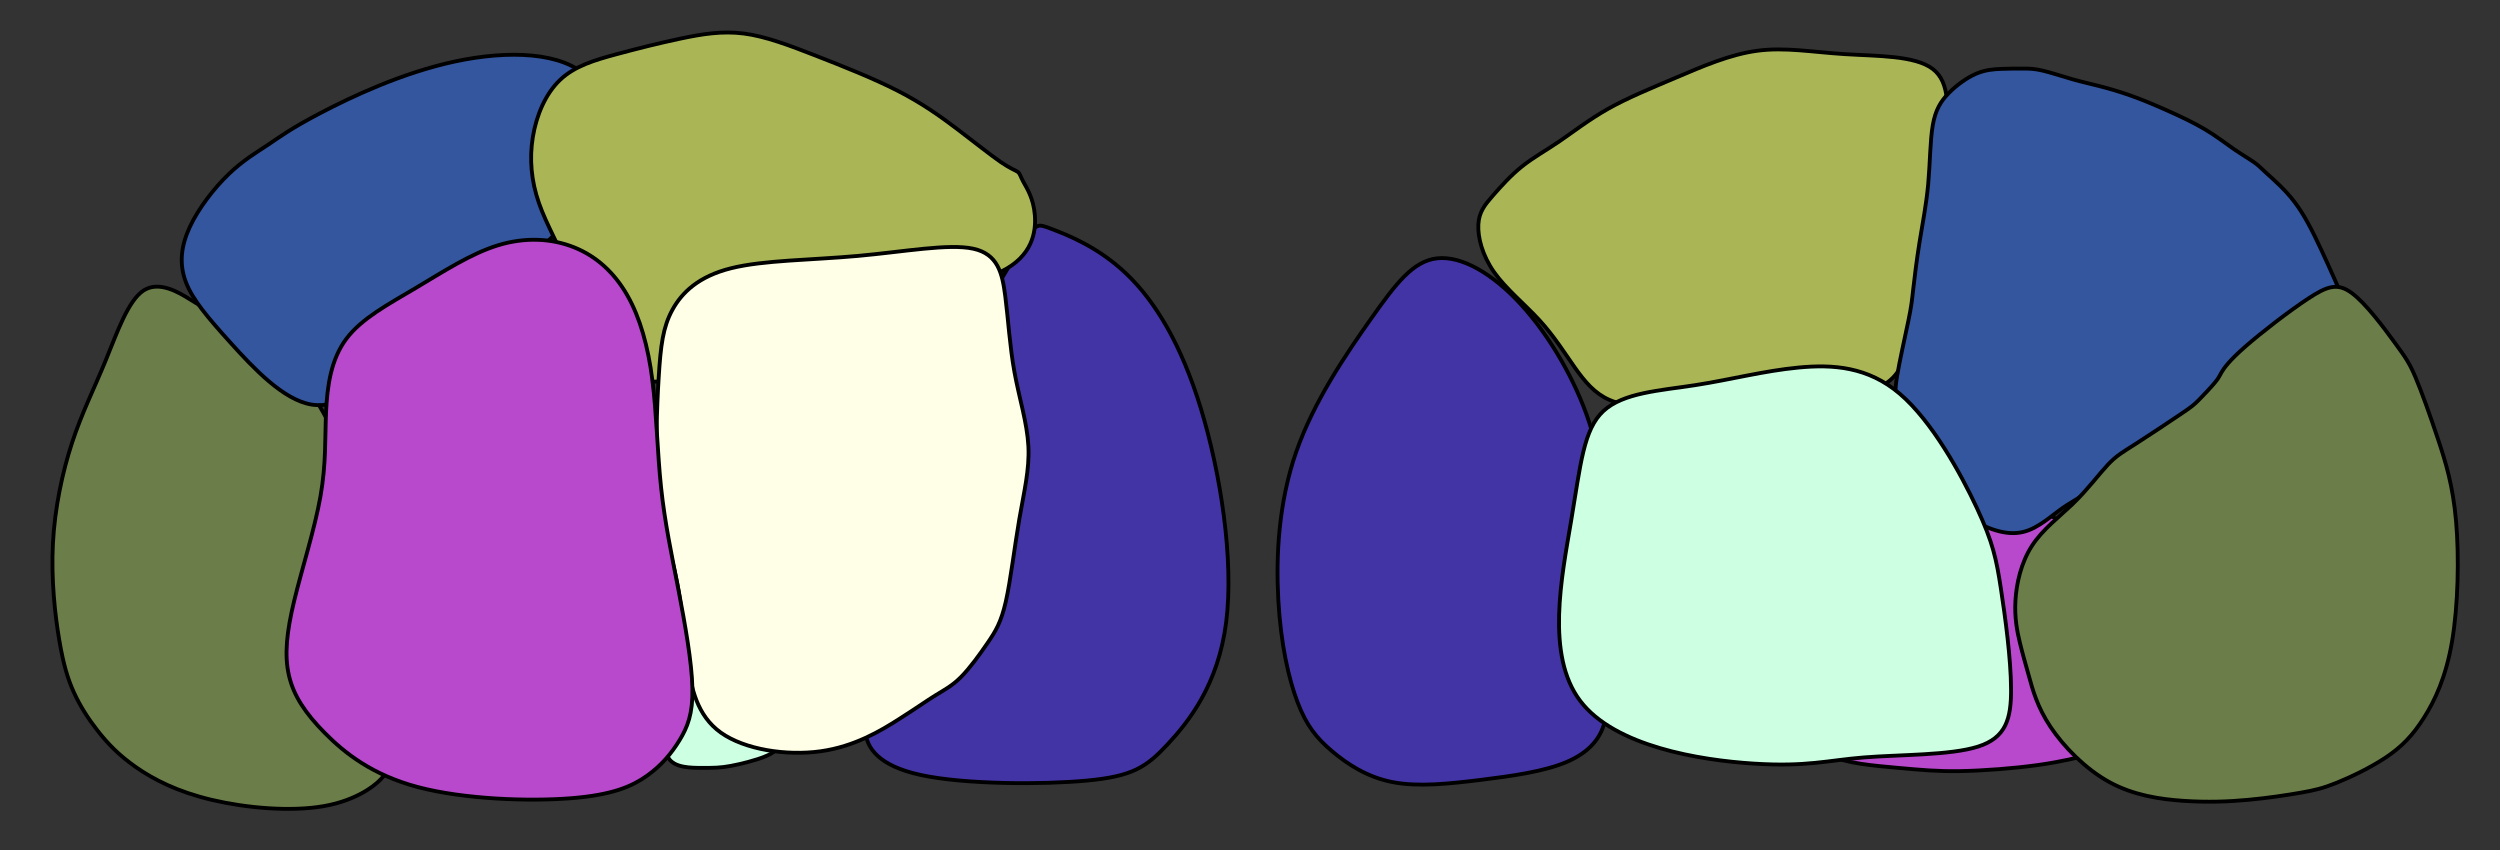<?xml version="1.0" encoding="UTF-8" standalone="no"?>
<!-- Created with Inkscape (http://www.inkscape.org/) -->

<svg
   width="194.269mm"
   height="66.07mm"
   viewBox="0 0 194.269 66.07"
   version="1.1"
   id="svg14654"
   inkscape:version="1.2 (dc2aeda, 2022-05-15)"
   sodipodi:docname="subcortex_Thalamus_Nuclei_HCP_R.svg"
   xmlns:inkscape="http://www.inkscape.org/namespaces/inkscape"
   xmlns:sodipodi="http://sodipodi.sourceforge.net/DTD/sodipodi-0.dtd"
   xmlns="http://www.w3.org/2000/svg"
   xmlns:svg="http://www.w3.org/2000/svg">
  <rect x="0" y="0" width="194.269" height="66.07" fill="#333333" stroke="none"/>
  <sodipodi:namedview
     id="namedview14656"
     pagecolor="#ffffff"
     bordercolor="#000000"
     borderopacity="0.25"
     inkscape:showpageshadow="2"
     inkscape:pageopacity="0.0"
     inkscape:pagecheckerboard="0"
     inkscape:deskcolor="#d1d1d1"
     inkscape:document-units="mm"
     showgrid="false"
     inkscape:zoom="0.84096521"
     inkscape:cx="370.40771"
     inkscape:cy="169.44815"
     inkscape:window-width="1920"
     inkscape:window-height="1027"
     inkscape:window-x="0"
     inkscape:window-y="25"
     inkscape:window-maximized="1"
     inkscape:current-layer="layer1" />
  <defs
     id="defs14651">
    <inkscape:path-effect
       effect="bspline"
       id="path-effect4681"
       is_visible="true"
       lpeversion="1"
       weight="33.333"
       steps="2"
       helper_size="0"
       apply_no_weight="true"
       apply_with_weight="true"
       only_selected="false" />
    <inkscape:path-effect
       effect="bspline"
       id="path-effect4697"
       is_visible="true"
       lpeversion="1"
       weight="33.333"
       steps="2"
       helper_size="0"
       apply_no_weight="true"
       apply_with_weight="true"
       only_selected="false" />
    <inkscape:path-effect
       effect="bspline"
       id="path-effect4689"
       is_visible="true"
       lpeversion="1"
       weight="33.333"
       steps="2"
       helper_size="0"
       apply_no_weight="true"
       apply_with_weight="true"
       only_selected="false" />
    <inkscape:path-effect
       effect="bspline"
       id="path-effect4685"
       is_visible="true"
       lpeversion="1"
       weight="33.333"
       steps="2"
       helper_size="0"
       apply_no_weight="true"
       apply_with_weight="true"
       only_selected="false" />
    <inkscape:path-effect
       effect="bspline"
       id="path-effect10391"
       is_visible="true"
       lpeversion="1"
       weight="33.333"
       steps="2"
       helper_size="0"
       apply_no_weight="true"
       apply_with_weight="true"
       only_selected="false" />
    <inkscape:path-effect
       effect="bspline"
       id="path-effect4555"
       is_visible="true"
       lpeversion="1"
       weight="33.333"
       steps="2"
       helper_size="0"
       apply_no_weight="true"
       apply_with_weight="true"
       only_selected="false" />
    <inkscape:path-effect
       effect="bspline"
       id="path-effect4477"
       is_visible="true"
       lpeversion="1"
       weight="33.333"
       steps="2"
       helper_size="0"
       apply_no_weight="true"
       apply_with_weight="true"
       only_selected="false" />
    <inkscape:path-effect
       effect="bspline"
       id="path-effect4491"
       is_visible="true"
       lpeversion="1"
       weight="33.333"
       steps="2"
       helper_size="0"
       apply_no_weight="true"
       apply_with_weight="true"
       only_selected="false" />
    <inkscape:path-effect
       effect="bspline"
       id="path-effect4527"
       is_visible="true"
       lpeversion="1"
       weight="33.333"
       steps="2"
       helper_size="0"
       apply_no_weight="true"
       apply_with_weight="true"
       only_selected="false" />
    <inkscape:path-effect
       effect="bspline"
       id="path-effect4535"
       is_visible="true"
       lpeversion="1"
       weight="33.333"
       steps="2"
       helper_size="0"
       apply_no_weight="true"
       apply_with_weight="true"
       only_selected="false" />
    <inkscape:path-effect
       effect="bspline"
       id="path-effect4577"
       is_visible="true"
       lpeversion="1"
       weight="33.333"
       steps="2"
       helper_size="0"
       apply_no_weight="true"
       apply_with_weight="true"
       only_selected="false" />
    <inkscape:path-effect
       effect="bspline"
       id="path-effect4655"
       is_visible="true"
       lpeversion="1"
       weight="33.333"
       steps="2"
       helper_size="0"
       apply_no_weight="true"
       apply_with_weight="true"
       only_selected="false" />
    <inkscape:path-effect
       effect="bspline"
       id="path-effect3751"
       is_visible="true"
       lpeversion="1"
       weight="33.333"
       steps="2"
       helper_size="0"
       apply_no_weight="true"
       apply_with_weight="true"
       only_selected="false" />
  </defs>
  <g
     inkscape:label="Layer 1"
     inkscape:groupmode="layer"
     id="layer1">
    <path
       style="fill:#4334a6;fill-opacity:1;stroke:#000000;stroke-width:0.3;stroke-linecap:square;stop-color:#000000"
       d="m 79.643,18.757 c -0.921,1.412 -2.761,4.234 -3.803,6.933 -1.042,2.699 -1.287,5.275 -1.84,8.097 -0.552,2.822 -1.411,5.889 -2.454,9.324 -1.043,3.435 -2.27,7.238 -3.122,9.554 -0.852,2.316 -1.329,3.146 -1.178,4.273 0.152,1.127 0.933,2.558 4.326,3.289 3.392,0.731 9.391,0.759 12.904,0.428 3.514,-0.331 4.582,-1.024 6.252,-2.812 1.67,-1.788 3.94,-4.671 4.554,-9.491 0.614,-4.82 -0.427,-11.558 -1.961,-16.59 -1.534,-5.031 -3.557,-8.341 -5.766,-10.458 -2.209,-2.117 -4.598,-3.036 -5.795,-3.496 -1.197,-0.46 -1.197,-0.46 -2.118,0.952 z"
       id="path4679"
       inkscape:path-effect="#path-effect4681"
       inkscape:original-d="m 80.56398,17.344293 c -1.84211,2.824427 -3.68226,5.645989 -5.52044,8.464683 -0.248,2.578854 -0.49335,5.155062 -0.73606,7.728625 -0.86138,3.069561 -1.72012,6.136479 -2.57621,9.200749 -1.22941,3.80561 -2.45618,7.60859 -3.6803,11.40892 -0.47852,0.83189 -0.95583,1.66186 -1.4313,2.48882 0.77873,1.42681 1.56043,2.85831 2.34373,4.29199 6.00113,0.0282 11.9999,0.0561 17.96297,0.0836 1.06409,-0.69019 2.13244,-1.38322 3.20639,-2.07998 2.26691,-2.87966 4.53643,-5.76256 6.808548,-8.64869 C 95.897218,43.52911 94.85586,36.790911 93.81305,30.041367 91.78801,26.72835 89.76539,23.418612 87.74056,20.104565 85.34701,19.184335 82.95812,18.26553 80.56398,17.344343 Z"
       sodipodi:nodetypes="ccccccccccccc">
      <title
         id="title15163">Pulvinar_medial_R</title>
    </path>
    <path
       style="fill:#6b7d49;fill-opacity:1;stroke:#000000;stroke-width:0.3;stroke-linecap:square;stop-color:#000000"
       d="m 16.682,24.291 c -1.171,-0.564 -1.171,-0.564 -1.955,-1.05 -0.784,-0.486 -2.346,-1.454 -3.563,-0.672 -1.216,0.782 -2.079,3.314 -2.973,5.493 -0.894,2.178 -1.824,4.011 -2.585,6.323 -0.761,2.312 -1.352,5.096 -1.495,7.871 -0.143,2.775 0.164,5.527 0.491,7.466 0.327,1.939 0.674,3.066 1.151,4.107 0.477,1.04 1.084,1.995 1.825,2.942 0.74,0.947 1.619,1.892 2.991,2.847 1.371,0.955 3.209,1.904 5.879,2.537 2.669,0.633 6.153,0.943 8.737,0.483 2.583,-0.46 4.254,-1.69 4.833,-2.622 0.579,-0.932 0.065,-1.563 -0.367,-3.527 -0.432,-1.964 -0.779,-5.261 -1.039,-8.774 -0.26,-3.513 -0.434,-7.243 -1.431,-10.714 -0.997,-3.471 -2.819,-6.68 -4.902,-8.85 -2.083,-2.169 -4.425,-3.297 -5.595,-3.861 z"
       id="path4695"
       inkscape:path-effect="#path-effect4697"
       inkscape:original-d="m 15.51125,23.727856 c -2.7e-4,2.65e-4 -2.7e-4,2.65e-4 0,0 -1.56915,-0.971989 -3.13107,-1.939927 -4.70004,-2.912665 -0.86387,2.536705 -1.72606,5.069014 -2.58658,7.59692 -0.92754,1.828548 -1.85717,3.66148 -2.78637,5.493824 -0.59304,2.792133 -1.18408,5.575905 -1.77701,8.369505 0.30687,2.7565 0.61356,5.50874 0.92007,8.25676 0.34434,1.13033 0.69132,2.25802 1.04095,3.38307 0.60457,0.95685 1.21179,1.91104 1.82165,2.8626 0.87381,0.94057 1.75268,1.88604 2.63665,2.83645 1.85874,0.95969 3.69688,1.90835 5.5466,2.86259 3.48916,0.31142 6.97289,0.62206 10.46493,0.93316 1.67482,-1.23209 3.34567,-2.46133 5.02025,-3.69338 -0.51666,-0.6327 -1.03097,-1.26312 -1.54834,-1.89787 -0.34963,-3.29369 -0.69661,-6.59001 -1.04094,-9.88899 -0.17614,-3.7274 -0.34963,-7.45746 -0.52048,-11.190157 -1.8243,-3.206935 -3.64595,-6.416516 -5.46496,-9.628746 -2.34477,-1.125042 -4.6869,-2.252734 -7.02638,-3.383071 z"
       sodipodi:nodetypes="cccccccccccccccccc">
      <title
         id="title15197">Anterior_medial_R</title>
    </path>
    <path
       style="fill:#34569f;fill-opacity:1;stroke:#000000;stroke-width:0.3;stroke-linecap:square;stop-color:#000000"
       d="M 45.714,6.051 C 43.754,4.02 39.493,3.894 35.376,4.772 c -4.117,0.878 -8.088,2.761 -10.463,4.005 -2.375,1.245 -3.159,1.854 -4.07,2.461 -0.911,0.607 -1.952,1.214 -3.079,2.299 -1.127,1.085 -2.342,2.646 -3.022,4.117 -0.681,1.471 -0.829,2.851 -0.309,4.239 0.521,1.388 1.711,2.782 3.476,4.735 1.765,1.952 4.106,4.465 6.319,4.812 2.213,0.347 4.291,-1.467 5.42,-2.507 1.129,-1.039 1.303,-1.3 1.823,-1.691 0.52,-0.391 1.387,-0.911 2.342,-1.605 0.954,-0.694 1.995,-1.561 4.205,-3.205 2.21,-1.644 5.589,-4.064 7.453,-7.244 1.863,-3.18 2.206,-7.109 0.245,-9.139 z"
       id="path4687"
       inkscape:path-effect="#path-effect4689"
       inkscape:original-d="m 48.01734,4.1469866 c -4.2632,-0.126281 -8.52454,-0.252778 -12.78742,-0.379594 -3.97142,1.88305 -7.94194,3.7655393 -11.91158,5.6474663 -0.78085,0.6073871 -1.56406,1.2170801 -2.34213,1.8216531 -1.04359,0.609865 -2.08454,1.217083 -3.12283,1.821654 -1.21708,1.564066 -2.43152,3.125483 -3.64331,4.684254 -0.14939,1.38326 -0.29818,2.763205 -0.44696,4.145287 1.19017,1.394946 2.3801,2.789038 3.56979,4.182275 2.34028,2.511695 4.68151,5.023858 7.02368,7.536485 2.08313,-1.818461 4.16154,-3.632835 6.24838,-5.454592 0.17084,-0.257593 0.34433,-0.517829 0.52047,-0.780712 0.86481,-0.517826 1.73226,-1.038299 2.60236,-1.561417 1.0383,-0.864809 2.07905,-1.732496 3.12284,-2.602362 3.3755,-2.417131 6.75512,-4.837287 10.13885,-7.260463 0.34274,-3.937528 0.68494,-7.8659301 1.02786,-11.7999344 z"
       sodipodi:nodetypes="ccccccccccccccc">
      <title
         id="title15393">Ventral_Anterior_medial_R</title>
    </path>
    <path
       style="fill:#aab656;fill-opacity:1;stroke:#000000;stroke-width:0.3;stroke-linecap:square;stop-color:#000000"
       d="m 77.867,21.067 c 2.344,-1.172 2.653,-3.025 2.549,-4.345 -0.105,-1.321 -0.625,-2.101 -0.886,-2.577 C 79.269,13.668 79.269,13.495 79.095,13.363 78.92,13.231 78.573,13.144 77.765,12.591 76.957,12.037 75.689,11.018 74.36,10.013 73.031,9.009 71.65,8.024 69.769,7.06 67.888,6.095 65.511,5.153 63.411,4.334 61.311,3.516 59.49,2.822 57.797,2.605 56.105,2.389 54.544,2.649 52.898,2.996 51.253,3.342 49.523,3.775 47.87,4.223 46.217,4.67 44.67,5.126 43.533,6.198 c -1.137,1.072 -1.849,2.749 -2.128,4.453 -0.279,1.704 -0.121,3.413 0.473,5.123 0.594,1.71 1.619,3.407 2.502,5.6 0.883,2.193 1.622,4.876 2.38,6.348 0.759,1.471 1.539,1.732 2.667,1.862 1.127,0.13 2.602,0.13 3.73,-0.302 1.128,-0.432 1.908,-1.3 3.339,-2.341 1.431,-1.041 3.513,-2.256 5.335,-2.907 1.822,-0.651 3.383,-0.738 6.351,-1.024 2.967,-0.286 7.342,-0.77 9.685,-1.942 z"
       id="path4683"
       inkscape:path-effect="#path-effect4685"
       inkscape:original-d="m 79.90012,21.75376 c 0.31011,-1.858665 0.61953,-3.711874 0.93045,-5.572757 -0.52312,-0.778063 -1.04359,-1.558771 -1.56142,-2.342126 -0.003,-0.170847 -0.003,-0.344337 0,-0.520475 -0.34963,-0.0841 -0.69661,-0.170844 -1.04095,-0.260236 C 76.95689,12.0372 75.68834,11.017981 74.41666,9.9957656 73.03127,9.0091479 71.64962,8.0247409 70.26596,7.0384509 67.88793,6.0956989 65.51077,5.1529256 63.1345,4.2101306 c -1.8243,-0.691316 -3.64596,-1.385281 -5.46497,-2.081889 -1.56406,0.262882 -3.12548,0.523118 -4.68425,0.780708 -1.73217,0.433241 -3.46247,0.865815 -5.20473,1.301181 -1.56325,0.460508 -3.11055,0.916134 -4.66846,1.374697 -0.71621,1.6856413 -1.42853,3.3625053 -2.14504,5.0495754 0.15874,1.720154 0.31673,3.429181 0.47583,5.146999 1.02814,1.702537 2.05334,3.399491 3.08089,5.099639 0.73858,2.684954 1.47719,5.368801 2.21584,8.051542 0.77806,0.262883 1.55877,0.523119 2.34213,0.780709 1.47202,0.0026 2.9467,0.0026 4.42401,0 0.77806,-0.864809 1.55877,-1.732264 2.34213,-2.602365 2.07924,-1.211789 4.16113,-2.426226 6.24567,-3.643307 1.55877,-0.0841 3.12019,-0.170844 4.68425,-0.260236 4.37068,-0.483926 8.74479,-0.968468 13.12232,-1.453624 z"
       sodipodi:nodetypes="cccccccccccccccccccccc">
      <title
         id="title15437">Ventral_Latero_Dorsal_medial_L</title>
    </path>
    <path
       style="fill:#cdffe2;fill-opacity:1;stroke:#000000;stroke-width:0.3;stroke-linecap:square;stop-color:#000000"
       d="m 59.461,58.78 c 0.675,-0.275 0.859,-0.52 0.859,-0.52 0,0 -0.184,0.245 -0.183,6.7e-5 7.23e-4,-0.245 0.185,-0.981 0.277,-1.411 0.092,-0.43 0.092,-0.552 -0.276,-0.952 -0.368,-0.4 -1.104,-1.075 -1.902,-1.504 -0.798,-0.43 -1.657,-0.614 -2.424,-0.705 -0.767,-0.092 -1.442,-0.092 -1.902,-0.092 -0.46,0 -0.705,0 -0.95,0.247 -0.245,0.247 -0.49,0.738 -0.796,1.75 -0.306,1.012 -0.674,2.546 -0.215,3.311 0.459,0.765 1.747,0.765 2.637,0.765 0.889,0 1.38,0 2.208,-0.153 0.828,-0.153 1.993,-0.46 2.668,-0.735 z"
       id="path10389"
       inkscape:path-effect="#path-effect10391"
       inkscape:original-d="m 59.95432,58.74764 c 0.18137,-0.24271 0.36538,-0.48806 0.55205,-0.73606 -0.18667,0.248 -0.37068,0.49335 -0.55205,0.73606 0.18137,-0.73342 0.36538,-1.46947 0.55205,-2.20818 -0.003,-0.12003 -0.003,-0.24271 0,-0.36803 -0.73871,-0.67208 -1.47477,-1.3468 -2.20818,-2.02416 -0.86139,-0.18137 -1.72012,-0.36539 -2.57621,-0.55205 -0.67737,0.003 -1.35209,0.003 -2.02417,0 -0.24799,0.003 -0.49335,0.003 -0.73605,0 -0.248,0.49335 -0.49336,0.98406 -0.73606,1.47212 -0.37068,1.5361 -0.73871,3.06956 -1.10409,4.60037 1.28545,0.003 2.57356,0.003 3.86431,0 0.48806,0.003 0.97877,0.003 1.47212,0 1.16278,-0.30404 2.32821,-0.61073 3.49628,-0.92007 z">
      <title
         id="title15312">Ventral_Latero_Ventral_medial_R</title>
    </path>
    <path
       style="fill:#ffffe7;fill-opacity:1;stroke:#000000;stroke-width:0.3;stroke-linecap:square;stop-color:#000000"
       d="m 74.672,52.613 c 0.696,-0.696 1.47,-1.771 2.079,-2.662 0.609,-0.891 1.042,-1.585 1.412,-3.221 0.369,-1.637 0.673,-4.217 1.042,-6.368 0.369,-2.15 0.802,-3.86 0.709,-5.679 -0.093,-1.819 -0.713,-3.74 -1.081,-5.756 -0.369,-2.016 -0.486,-4.127 -0.718,-5.922 -0.232,-1.794 -0.579,-3.266 -2.49,-3.679 -1.911,-0.413 -5.374,0.237 -8.976,0.562 -3.602,0.325 -7.317,0.325 -9.841,0.957 -2.524,0.631 -3.819,1.883 -4.557,3.229 -0.738,1.347 -0.911,2.77 -1.063,5.209 -0.152,2.439 -0.282,5.85 0.012,8.72 0.294,2.87 1.01,5.18 1.423,7.306 0.412,2.126 0.519,4.063 0.8,6.107 0.281,2.044 0.737,4.191 2.59,5.513 1.853,1.322 5.102,1.82 7.752,1.451 2.65,-0.369 4.683,-1.602 6.083,-2.492 1.4,-0.89 2.156,-1.43 2.84,-1.853 0.683,-0.423 1.291,-0.727 1.986,-1.423 z"
       id="path4575"
       inkscape:path-effect="#path-effect4577"
       inkscape:original-d="m 74.5849,53.00444 c 0.78239,-1.08676 1.55686,-2.16242 2.34212,-3.25295 0.43108,-0.69132 0.86481,-1.38528 1.30118,-2.08189 0.30288,-2.57647 0.60649,-5.15715 0.91083,-7.74204 0.43413,-1.71557 0.86686,-3.424882 1.30118,-5.139659 -0.62075,-1.923101 -1.24044,-3.843969 -1.86007,-5.765743 -0.11755,-2.11104 -0.23482,-4.22196 -0.35194,-6.335247 -0.34745,-1.475297 -0.6937,-2.946832 -1.04094,-4.424018 -3.47538,0.651847 -6.93819,1.301125 -10.40945,1.951771 -3.73216,2.65e-4 -7.44758,2.66e-4 -11.19017,2e-6 -1.30591,1.262388 -2.60045,2.513778 -3.90354,3.773426 -0.17405,1.43396 -0.34655,2.85709 -0.52047,4.293901 -0.13091,3.440536 -0.26045,6.851754 -0.39036,10.279337 0.71727,2.31293 1.43406,4.62317 2.15173,6.93516 0.1066,1.93952 0.21336,3.87686 0.32052,5.81642 0.45538,2.14834 0.91077,4.29517 1.36624,6.44085 3.25116,0.49881 6.50043,0.99703 9.75886,1.49635 2.04152,-1.23784 4.07506,-2.47094 6.11555,-3.70837 0.7594,-0.54234 1.5156,-1.08249 2.27707,-1.62647 0.60544,-0.30259 1.21266,-0.6062 1.82166,-0.91083 z"
       sodipodi:nodetypes="sccccccccccccccccccs">
      <title
         id="title15272">Central_Lateral-Lateral_Posterior-Medial_Pulvinar_medial_R</title>
    </path>
    <path
       style="fill:#b849cc;fill-opacity:1;stroke:#000000;stroke-width:0.3;stroke-linecap:square;stop-color:#000000"
       d="m 50.695,29.535 c -0.335,-2.614 -0.955,-4.852 -1.96,-6.605 -1.005,-1.753 -2.396,-3.019 -4.125,-3.711 -1.729,-0.692 -3.793,-0.809 -5.914,-0.157 -2.121,0.652 -4.284,2.068 -6.409,3.329 -2.125,1.261 -4.192,2.355 -5.38,3.945 -1.188,1.59 -1.479,3.659 -1.57,5.679 -0.091,2.02 0.016,3.989 -0.432,6.543 -0.449,2.554 -1.446,5.651 -2.039,8.103 -0.593,2.452 -0.777,4.237 -0.417,5.813 0.36,1.576 1.264,2.94 2.789,4.482 1.525,1.542 3.673,3.264 7.247,4.21 3.575,0.946 8.585,1.119 11.852,0.866 3.267,-0.253 4.789,-0.933 5.935,-1.748 1.146,-0.814 1.927,-1.769 2.535,-2.766 0.608,-0.997 1.041,-2.038 0.998,-4.039 -0.043,-2.001 -0.563,-4.945 -1.088,-7.66 -0.525,-2.715 -1.056,-5.201 -1.347,-7.942 -0.291,-2.741 -0.342,-5.729 -0.677,-8.343 z"
       id="path4653"
       inkscape:path-effect="#path-effect4655"
       inkscape:original-d="M 50.97961,29.158538 C 50.35995,26.920845 49.74049,24.682697 49.12125,22.444093 47.73029,21.177552 46.3399,19.911015 44.94953,18.644 42.88217,18.526845 40.81799,18.409591 38.7485,18.291756 c -2.17177,1.421646 -4.33539,2.837859 -6.50591,4.258499 -2.07894,1.100928 -4.14592,2.195389 -6.22988,3.298725 -0.29224,2.07665 -0.58314,4.145461 -0.87272,6.206438 0.10762,1.97935 0.21494,3.948362 0.32338,5.932662 -1.00537,3.12286 -2.00248,6.22062 -3.00467,9.3347 -0.18444,1.78923 -0.3683,3.57501 -0.55204,5.36211 0.90402,1.36459 1.80831,2.72892 2.71286,4.09298 2.14551,1.72029 4.29331,3.44193 6.43735,5.16008 5.00538,0.17359 10.01572,0.34708 15.03103,0.52047 1.51957,-0.67945 3.04069,-1.35974 4.55525,-2.03724 0.77807,-0.95156 1.55878,-1.90576 2.34213,-2.8626 0.43108,-1.0383 0.86481,-2.07925 1.30118,-3.12284 -0.52217,-2.95722 -1.04171,-5.90125 -1.56142,-8.84803 -0.53075,-2.48321 -1.06175,-4.96907 -1.59299,-7.45756 -0.0511,-2.993131 -0.10189,-5.981064 -0.15244,-8.971612 z"
       sodipodi:nodetypes="ccccccccccccccccccc">
      <title
         id="title15235">Medio_Dorsal_medial_R</title>
    </path>
    <path
       style="fill:#b849cc;fill-opacity:1;stroke:#000000;stroke-width:0.3;stroke-linecap:square;stop-color:#000000"
       d="m 162.055,57.3 c -0.812,-1.21 -2.437,-3.633 -3.266,-5.82 -0.829,-2.187 -0.859,-4.129 -0.46,-5.758 0.399,-1.628 1.225,-2.928 1.609,-3.794 0.384,-0.866 0.323,-1.296 -0.2,-1.634 -0.522,-0.339 -1.504,-0.584 -2.701,-0.73 -1.197,-0.146 -2.603,-0.191 -3.094,1.965 -0.491,2.156 -0.062,6.503 -0.277,9.566 -0.215,3.063 -1.074,4.826 -3.126,5.431 -2.053,0.605 -5.3,0.053 -7.106,0.292 -1.806,0.238 -2.158,1.265 -1.147,1.877 1.011,0.613 3.388,0.812 5.192,0.973 1.804,0.161 3.027,0.283 4.84,0.253 1.813,-0.031 4.218,-0.216 6.06,-0.474 1.842,-0.259 3.171,-0.599 3.83,-0.767 0.659,-0.169 0.659,-0.169 -0.153,-1.379 z"
       id="path4553"
       inkscape:path-effect="#path-effect4555"
       inkscape:original-d="m 162.86663,58.510377 c -1.62435,-2.420547 -3.24981,-4.843409 -4.87639,-7.268586 -0.031,-1.948875 -0.0616,-3.891195 -0.092,-5.842474 0.8293,-1.305531 1.65484,-2.604982 2.48421,-3.910314 -0.064,-0.426722 -0.12533,-0.856091 -0.18402,-1.288105 -0.98406,-0.242708 -1.96547,-0.488061 -2.94424,-0.736058 -1.41427,-0.04584 -2.82076,-0.09171 -4.23234,-0.138011 0.42943,4.358564 0.85798,8.70536 1.2881,13.065054 -0.85997,1.765741 -1.71871,3.529217 -2.57621,5.290429 -3.2475,-0.551155 -6.49515,-1.102643 -9.75278,-1.656135 -0.35372,1.029883 -0.70602,2.056158 -1.05809,3.082249 2.37414,0.199408 4.751,0.398757 7.13058,0.598047 1.22777,0.123068 2.45094,0.245386 3.6803,0.36803 2.39645,-0.184098 4.80198,-0.369137 7.17657,-0.552042 1.30867,-0.334578 2.6384,-0.674743 3.95632,-1.012084 z"
       sodipodi:nodetypes="ccccccccccccccc">
      <title
         id="title16846">Medio_Dorsal_lateral_R</title>
    </path>
    <path
       style="fill:#4334a6;fill-opacity:1;stroke:#000000;stroke-width:0.3;stroke-linecap:square;stop-color:#000000"
       d="m 123.472,32.756 c -1.042,-3.169 -3.024,-6.617 -5.249,-9.059 -2.224,-2.442 -4.636,-3.82 -6.526,-3.625 -1.89,0.196 -3.235,1.974 -5.161,4.702 -1.927,2.728 -4.445,6.419 -5.812,10.346 -1.367,3.927 -1.583,8.083 -1.388,11.514 0.195,3.431 0.803,6.12 1.496,7.939 0.693,1.819 1.475,2.775 2.645,3.772 1.17,0.997 2.734,2.04 4.727,2.43 1.993,0.39 4.422,0.13 6.875,-0.174 2.453,-0.304 4.913,-0.649 6.655,-1.389 1.742,-0.74 2.734,-1.862 3.017,-3.38 0.283,-1.518 -0.151,-3.426 -0.281,-5.855 -0.13,-2.428 0.043,-5.378 0.087,-8.284 0.043,-2.906 -0.043,-5.769 -1.085,-8.937 z"
       id="path4475"
       inkscape:path-effect="#path-effect4477"
       inkscape:original-d="m 124.42703,33.05945 c -1.9969,-3.472154 -3.9796,-6.920331 -5.98543,-10.409454 -2.44247,-1.395279 -4.85386,-2.773219 -7.28662,-4.163782 -1.34712,1.781584 -2.69167,3.559866 -4.03366,5.334845 -2.51159,3.680648 -5.03029,7.371844 -7.546864,11.060045 -0.21723,4.166059 -0.43368,8.321982 -0.65059,12.491342 0.60781,2.693147 1.215034,5.382252 1.821664,8.067327 0.77935,0.953127 1.56178,1.909434 2.34212,2.862599 1.5599,1.040369 3.12425,2.083271 4.68426,3.122834 2.42623,-0.25759 4.8551,-0.517826 7.28662,-0.780708 2.47463,-0.34709 4.93482,-0.69238 7.41673,-1.040945 1.0011,-1.131712 1.99338,-2.253416 2.99272,-3.383071 -0.43637,-1.905754 -0.8701,-3.814154 -1.30118,-5.7252 0.17084,-2.946699 0.34433,-5.896044 0.52047,-8.848034 -0.087,-2.86019 -0.17369,-5.722788 -0.26024,-8.587798 z"
       sodipodi:nodetypes="ccccccccccccccc">
      <title
         id="title15161">Pulvinar_lateral_R</title>
    </path>
    <path
       style="fill:#aab656;fill-opacity:1;stroke:#000000;stroke-width:0.3;stroke-linecap:square;stop-color:#000000"
       d="m 146.029,30.095 c 1.745,-0.853 2.065,-2.277 2.566,-4.487 0.501,-2.21 1.177,-5.18 1.639,-7.777 0.462,-2.597 0.707,-4.812 0.928,-7.016 0.22,-2.204 0.414,-4.389 -0.968,-5.452 -1.382,-1.063 -4.337,-0.996 -6.863,-1.157 -2.526,-0.161 -4.617,-0.548 -6.761,-0.264 -2.144,0.284 -4.322,1.236 -6.312,2.082 -1.991,0.846 -3.782,1.58 -5.284,2.425 -1.503,0.845 -2.717,1.799 -3.801,2.536 -1.084,0.737 -2.039,1.258 -2.906,1.952 -0.867,0.694 -1.648,1.562 -2.266,2.271 -0.618,0.709 -1.07,1.257 -1.122,2.238 -0.052,0.98 0.299,2.387 1.218,3.694 0.919,1.307 2.404,2.511 3.548,3.762 1.144,1.251 1.944,2.545 2.728,3.653 0.784,1.108 1.55,2.026 2.712,2.528 1.162,0.502 2.723,0.589 4.588,0.632 1.865,0.043 4.034,0.043 5.465,2.52e-4 1.431,-0.043 2.125,-0.13 4.054,-0.311 1.929,-0.181 5.093,-0.456 6.837,-1.309 z"
       id="path4489"
       inkscape:path-effect="#path-effect4491"
       inkscape:original-d="m 147.45141,30.672671 c 0.3216,-1.430171 0.64215,-2.854722 0.96472,-4.28736 0.67946,-2.986533 1.35544,-5.956881 2.03453,-8.940042 0.24485,-2.211752 0.4902,-4.425941 0.73606,-6.642565 0.19447,-2.1915643 0.38859,-4.3765353 0.58362,-6.5690513 -2.95924,0.06694 -5.91417,0.133531 -8.86653,0.199801 -2.099,-0.388273 -4.19076,-0.77552 -6.29032,-1.164524 -2.18787,0.956757 -4.36572,1.90899 -6.55326,2.865307 -1.79403,0.735656 -3.58501,1.46991 -5.37296,2.202762 -1.21708,0.956846 -2.43152,1.9110463 -3.64331,2.8625983 -0.95685,0.523119 -1.91105,1.043592 -2.8626,1.561418 -0.78335,0.870101 -1.56406,1.737555 -2.34213,2.602364 -0.4574,0.554268 -0.90953,1.102212 -1.36432,1.653425 0.35129,1.409196 0.70236,2.816196 1.05402,4.224216 1.48606,1.205263 2.97139,2.409456 4.4583,3.614446 0.80088,1.296656 1.60071,2.590918 2.40256,3.887759 0.76626,0.919373 1.53209,1.837642 2.29748,2.754805 1.55877,0.08939 3.12019,0.176138 4.68425,0.260236 2.16599,0.0026 4.33463,0.0026 6.50591,0 0.69132,-0.0841 1.38528,-0.170844 2.08189,-0.260236 3.16085,-0.274602 6.32488,-0.549721 9.49209,-0.825359 z"
       sodipodi:nodetypes="ccccccccccccccccccccc">
      <title
         id="title15435">Ventral_Latero_Dorsal_lateral_R</title>
    </path>
    <path
       style="fill:#34569f;fill-opacity:1;stroke:#000000;stroke-width:0.3;stroke-linecap:square;stop-color:#000000"
       d="m 182.254,23.609 c -0.394,-0.904 -1.183,-2.716 -1.889,-4.228 -0.706,-1.512 -1.327,-2.72 -2.068,-3.693 -0.741,-0.973 -1.599,-1.709 -2.105,-2.169 -0.506,-0.46 -0.659,-0.644 -1.028,-0.905 -0.369,-0.261 -0.951,-0.598 -1.595,-1.043 -0.644,-0.445 -1.349,-0.997 -2.223,-1.518 -0.874,-0.521 -1.913,-1.01 -2.914,-1.457 -1.001,-0.446 -1.939,-0.84 -2.852,-1.165 -0.913,-0.325 -1.747,-0.563 -2.482,-0.751 -0.735,-0.188 -1.305,-0.308 -2.058,-0.523 -0.753,-0.215 -1.673,-0.522 -2.333,-0.675 -0.66,-0.153 -1.059,-0.153 -1.534,-0.153 -0.475,0 -1.027,0 -1.634,0.023 -0.606,0.023 -1.266,0.069 -1.99,0.382 -0.724,0.313 -1.53,0.901 -2.133,1.52 -0.603,0.618 -1.018,1.28 -1.226,2.485 -0.207,1.206 -0.207,2.954 -0.353,4.554 -0.145,1.6 -0.436,3.053 -0.667,4.485 -0.231,1.432 -0.4,2.828 -0.499,3.708 -0.099,0.88 -0.13,1.248 -0.376,2.444 -0.246,1.196 -0.706,3.22 -0.889,4.37 -0.183,1.149 -0.091,1.425 -0.046,1.656 0.046,0.231 0.046,0.415 0.261,0.828 0.215,0.413 0.644,1.057 1.059,1.648 0.414,0.591 0.812,1.126 1.265,1.724 0.453,0.599 0.958,1.257 1.326,1.924 0.368,0.667 0.598,1.342 0.913,1.925 0.314,0.583 0.713,1.073 1.318,1.479 0.605,0.406 1.418,0.728 2.147,0.866 0.73,0.138 1.365,0.093 1.993,-0.147 0.628,-0.24 1.217,-0.663 1.685,-1.016 0.467,-0.352 0.805,-0.628 1.294,-0.942 0.489,-0.314 1.133,-0.667 1.914,-1.239 0.781,-0.572 1.676,-1.346 2.614,-2.107 0.938,-0.761 1.871,-1.472 2.986,-2.184 1.115,-0.712 2.279,-1.339 3.317,-1.903 1.038,-0.565 1.927,-1.055 2.975,-1.718 1.048,-0.663 2.229,-1.48 3.635,-2.446 1.406,-0.966 2.991,-2.048 3.787,-2.591 0.796,-0.544 0.796,-0.544 0.403,-1.448 z"
       id="path4525"
       inkscape:path-effect="#path-effect4527"
       inkscape:original-d="m 182.64823,24.513631 c -0.78826,-1.808653 -1.57731,-3.619993 -2.36716,-5.43402 -0.62282,-1.210924 -1.24339,-2.418243 -1.86518,-3.628713 -0.85945,-0.73618 -1.71736,-1.471535 -2.57621,-2.208178 -0.15599,-0.181369 -0.30933,-0.365384 -0.46003,-0.552044 -0.58536,-0.334715 -1.16808,-0.672076 -1.74814,-1.012082 -0.70804,-0.549399 -1.41343,-1.101444 -2.11618,-1.656133 -1.04254,-0.4902193 -2.08183,-0.9792963 -3.12825,-1.4721193 -0.95459,-0.399939 -1.89289,-0.793418 -2.85223,-1.196097 -0.867,-0.247375 -1.70106,-0.485678 -2.57621,-0.736059 -0.59429,-0.124794 -1.16478,-0.244899 -1.74814,-0.36803 -0.92272,-0.304046 -1.84279,-0.610737 -2.76022,-0.920075 -0.40134,0.0026 -0.80005,0.0026 -1.1961,0 -0.55469,0.0026 -1.10673,0.0026 -1.65613,0 -0.6632,0.04651 -1.32258,0.09252 -1.97816,0.138011 -0.79338,0.579847 -1.59841,1.168138 -2.39219,1.748142 -0.41256,0.656883 -0.82771,1.318034 -1.2421,1.97816 -2.7e-4,1.7510653 -2.7e-4,3.4992053 -1e-5,5.2444233 -0.29118,1.454833 -0.58176,2.907743 -0.87407,4.370352 -0.16965,1.401544 -0.33833,2.796991 -0.50604,4.186339 -0.0333,0.370676 -0.064,0.738705 -0.092,1.104089 -0.46268,2.02681 -0.92272,4.050972 -1.38011,6.072492 0.0894,0.278667 0.18137,0.554688 0.27602,0.828066 -0.003,0.186661 -0.003,0.370676 0,0.552045 0.42672,0.646698 0.85609,1.290749 1.2881,1.932155 0.39929,0.538129 0.79683,1.073274 1.1961,1.61013 0.50616,0.660156 1.01173,1.318932 1.51812,1.97816 0.22979,0.675095 0.45981,1.349817 0.69006,2.024164 0.39605,0.49335 0.79475,0.984057 1.19609,1.472118 0.8111,0.321749 1.62384,0.643776 2.4382,0.96608 0.64487,-0.04582 1.28069,-0.09123 1.93216,-0.138012 0.60442,-0.433868 1.19376,-0.856986 1.79414,-1.288103 0.33472,-0.273379 0.67208,-0.5494 1.01208,-0.828067 0.63824,-0.34939 1.28229,-0.702084 1.93216,-1.058088 0.91228,-0.788545 1.80703,-1.56197 2.71422,-2.346189 0.96815,-0.737575 1.90188,-1.448991 2.89823,-2.20818 1.23299,-0.663794 2.39763,-1.29091 3.58829,-1.932157 0.88491,-0.488103 1.77431,-0.97881 2.66822,-1.47212 1.20153,-0.831748 2.38274,-1.649505 3.58829,-2.4842 1.60679,-1.096855 3.19146,-2.178698 4.78439,-3.26626 z"
       sodipodi:nodetypes="cccccccccccccccccccccccccccccccccccccccc">
      <title
         id="title15352">Ventral_Anterior_lateral_R</title>
    </path>
    <path
       style="fill:#6b7d49;fill-opacity:1;stroke:#000000;stroke-width:0.3;stroke-linecap:square;stop-color:#000000"
       d="m 161.151,39.076 c -1.095,1.069 -2.406,2.03 -3.253,3.338 -0.847,1.308 -1.207,2.925 -1.284,4.264 -0.076,1.339 0.133,2.384 0.346,3.266 0.213,0.882 0.427,1.599 0.71,2.621 0.282,1.022 0.636,2.362 1.659,3.902 1.023,1.54 2.717,3.285 4.591,4.31 1.873,1.025 3.929,1.332 5.764,1.455 1.835,0.123 3.457,0.065 5.011,-0.079 1.554,-0.143 3.029,-0.37 4.092,-0.556 1.063,-0.186 1.709,-0.332 2.813,-0.779 1.105,-0.447 2.654,-1.191 3.846,-1.994 1.193,-0.804 2.038,-1.674 2.898,-3.026 0.86,-1.352 1.724,-3.167 2.199,-5.953 0.474,-2.786 0.556,-6.539 0.314,-9.326 -0.242,-2.787 -0.806,-4.603 -1.413,-6.42 -0.607,-1.817 -1.258,-3.639 -1.735,-4.767 -0.477,-1.128 -0.781,-1.562 -1.631,-2.723 -0.85,-1.162 -2.246,-3.051 -3.347,-3.853 -1.101,-0.803 -1.902,-0.519 -3.374,0.449 -1.472,0.968 -3.609,2.616 -4.873,3.722 -1.264,1.106 -1.654,1.67 -1.848,1.995 -0.194,0.325 -0.194,0.412 -0.499,0.781 -0.305,0.369 -0.912,1.019 -1.303,1.409 -0.391,0.39 -0.564,0.52 -1.432,1.106 -0.868,0.585 -2.429,1.626 -3.448,2.277 -1.019,0.65 -1.496,0.911 -2.168,1.627 -0.672,0.716 -1.539,1.887 -2.634,2.957 z"
       id="path4533"
       inkscape:path-effect="#path-effect4535"
       inkscape:original-d="m 161.38059,39.175002 c -1.32436,0.970596 -2.63545,1.931395 -3.96534,2.905896 -0.36533,1.640409 -0.72525,3.257477 -1.0883,4.889471 0.20992,1.046678 0.4198,2.091532 0.62962,3.134557 0.21533,0.720485 0.43001,1.437676 0.64405,2.151574 0.3505,1.329561 0.7042,2.670041 1.05674,4.0048 1.69401,1.745365 3.38818,3.490347 5.0825,5.234945 2.05209,0.306032 4.10794,0.61232 6.15749,0.917365 1.61995,-0.05835 3.24271,-0.117057 4.86827,-0.17612 1.48244,-0.22748 2.95727,-0.454014 4.44116,-0.682164 0.64169,-0.144328 1.28747,-0.289782 1.93734,-0.43636 1.5598,-0.748462 3.10857,-1.491769 4.65268,-2.232978 0.84103,-0.866317 1.68615,-1.736853 2.53539,-2.611611 0.87113,-1.829669 1.73529,-3.644407 2.60236,-5.464963 0.0812,-3.750659 0.16264,-7.504392 0.24445,-11.261197 -0.56498,-1.817034 -1.12928,-3.632968 -1.69289,-5.447822 -0.65323,-1.819011 -1.30382,-3.640664 -1.95177,-5.464964 -0.30625,-0.43108 -0.60986,-0.864809 -0.91083,-1.301181 -1.39649,-1.888675 -2.79274,-3.777648 -4.19017,-5.668827 -0.80385,0.28528 -1.60542,0.56958 -2.4091,0.854455 -2.14019,1.650285 -4.2777,3.298448 -6.41254,4.944489 -0.393,0.566491 -0.78336,1.130337 -1.17107,1.691537 -0.003,0.08939 -0.003,0.176135 0,0.260236 -0.60986,0.653238 -1.21708,1.303827 -1.82165,1.951773 -0.17614,0.132763 -0.34963,0.262882 -0.52047,0.390353 -1.56407,1.043593 -3.12549,2.084538 -4.68426,3.122837 -0.47974,0.262882 -0.95684,0.523119 -1.4313,0.780709 -0.8701,1.17371 -1.73755,2.344772 -2.60236,3.51319 z"
       sodipodi:nodetypes="cccccccccccccccccccccccccccc">
      <title
         id="title15199">Anterior_lateral_R</title>
    </path>
    <path
       style="fill:#cdffe2;fill-opacity:1;stroke:#000000;stroke-width:0.3;stroke-linecap:square;stop-color:#000000"
       d="m 156.275,53.527 c -0.013,-2.335 -0.446,-5.545 -0.793,-7.802 -0.347,-2.257 -0.607,-3.557 -1.86,-6.242 -1.252,-2.684 -3.497,-6.753 -5.985,-8.876 -2.488,-2.123 -5.214,-2.301 -7.89,-2.045 -2.676,0.256 -5.283,0.944 -8.022,1.368 -2.739,0.424 -5.591,0.581 -7.133,2.015 -1.542,1.433 -1.765,4.138 -2.502,8.519 -0.738,4.381 -1.989,10.438 0.699,13.994 2.688,3.555 9.319,4.61 13.457,4.878 4.139,0.268 5.787,-0.253 8.581,-0.477 2.794,-0.225 6.726,-0.153 8.89,-0.845 2.164,-0.692 2.571,-2.152 2.559,-4.487 z"
       id="path3749"
       inkscape:path-effect="#path-effect3751"
       inkscape:original-d="m 156.69634,54.398828 c -0.43638,-3.206938 -0.8701,-6.416519 -1.30119,-9.628745 -0.26066,-1.301736 -0.52076,-2.602248 -0.7807,-3.903544 -2.24487,-4.067586 -4.48973,-8.135906 -6.73458,-12.204954 -2.73088,-0.177606 -5.45706,-0.355187 -8.1909,-0.533549 -2.6177,0.690829 -5.22492,1.378701 -7.84137,2.068813 -2.86171,0.158146 -5.71343,0.315491 -8.57472,0.473114 -0.22303,2.708301 -0.44553,5.413196 -0.6675,8.114684 -1.25301,6.061237 -2.50494,12.118252 -3.75652,18.174603 6.62839,1.054913 13.25878,2.109839 19.89117,3.164775 1.64552,-0.517826 3.29368,-1.038299 4.94449,-1.561417 3.93639,0.07225 7.86819,0.144149 11.78956,0.215586 0.40625,-1.456275 0.81367,-2.916065 1.22226,-4.379366 z"
       sodipodi:nodetypes="ccccccccccccc">
      <title
         id="title15310">Ventral_Latero_Ventral_lateral_R</title>
    </path>
  </g>
</svg>
